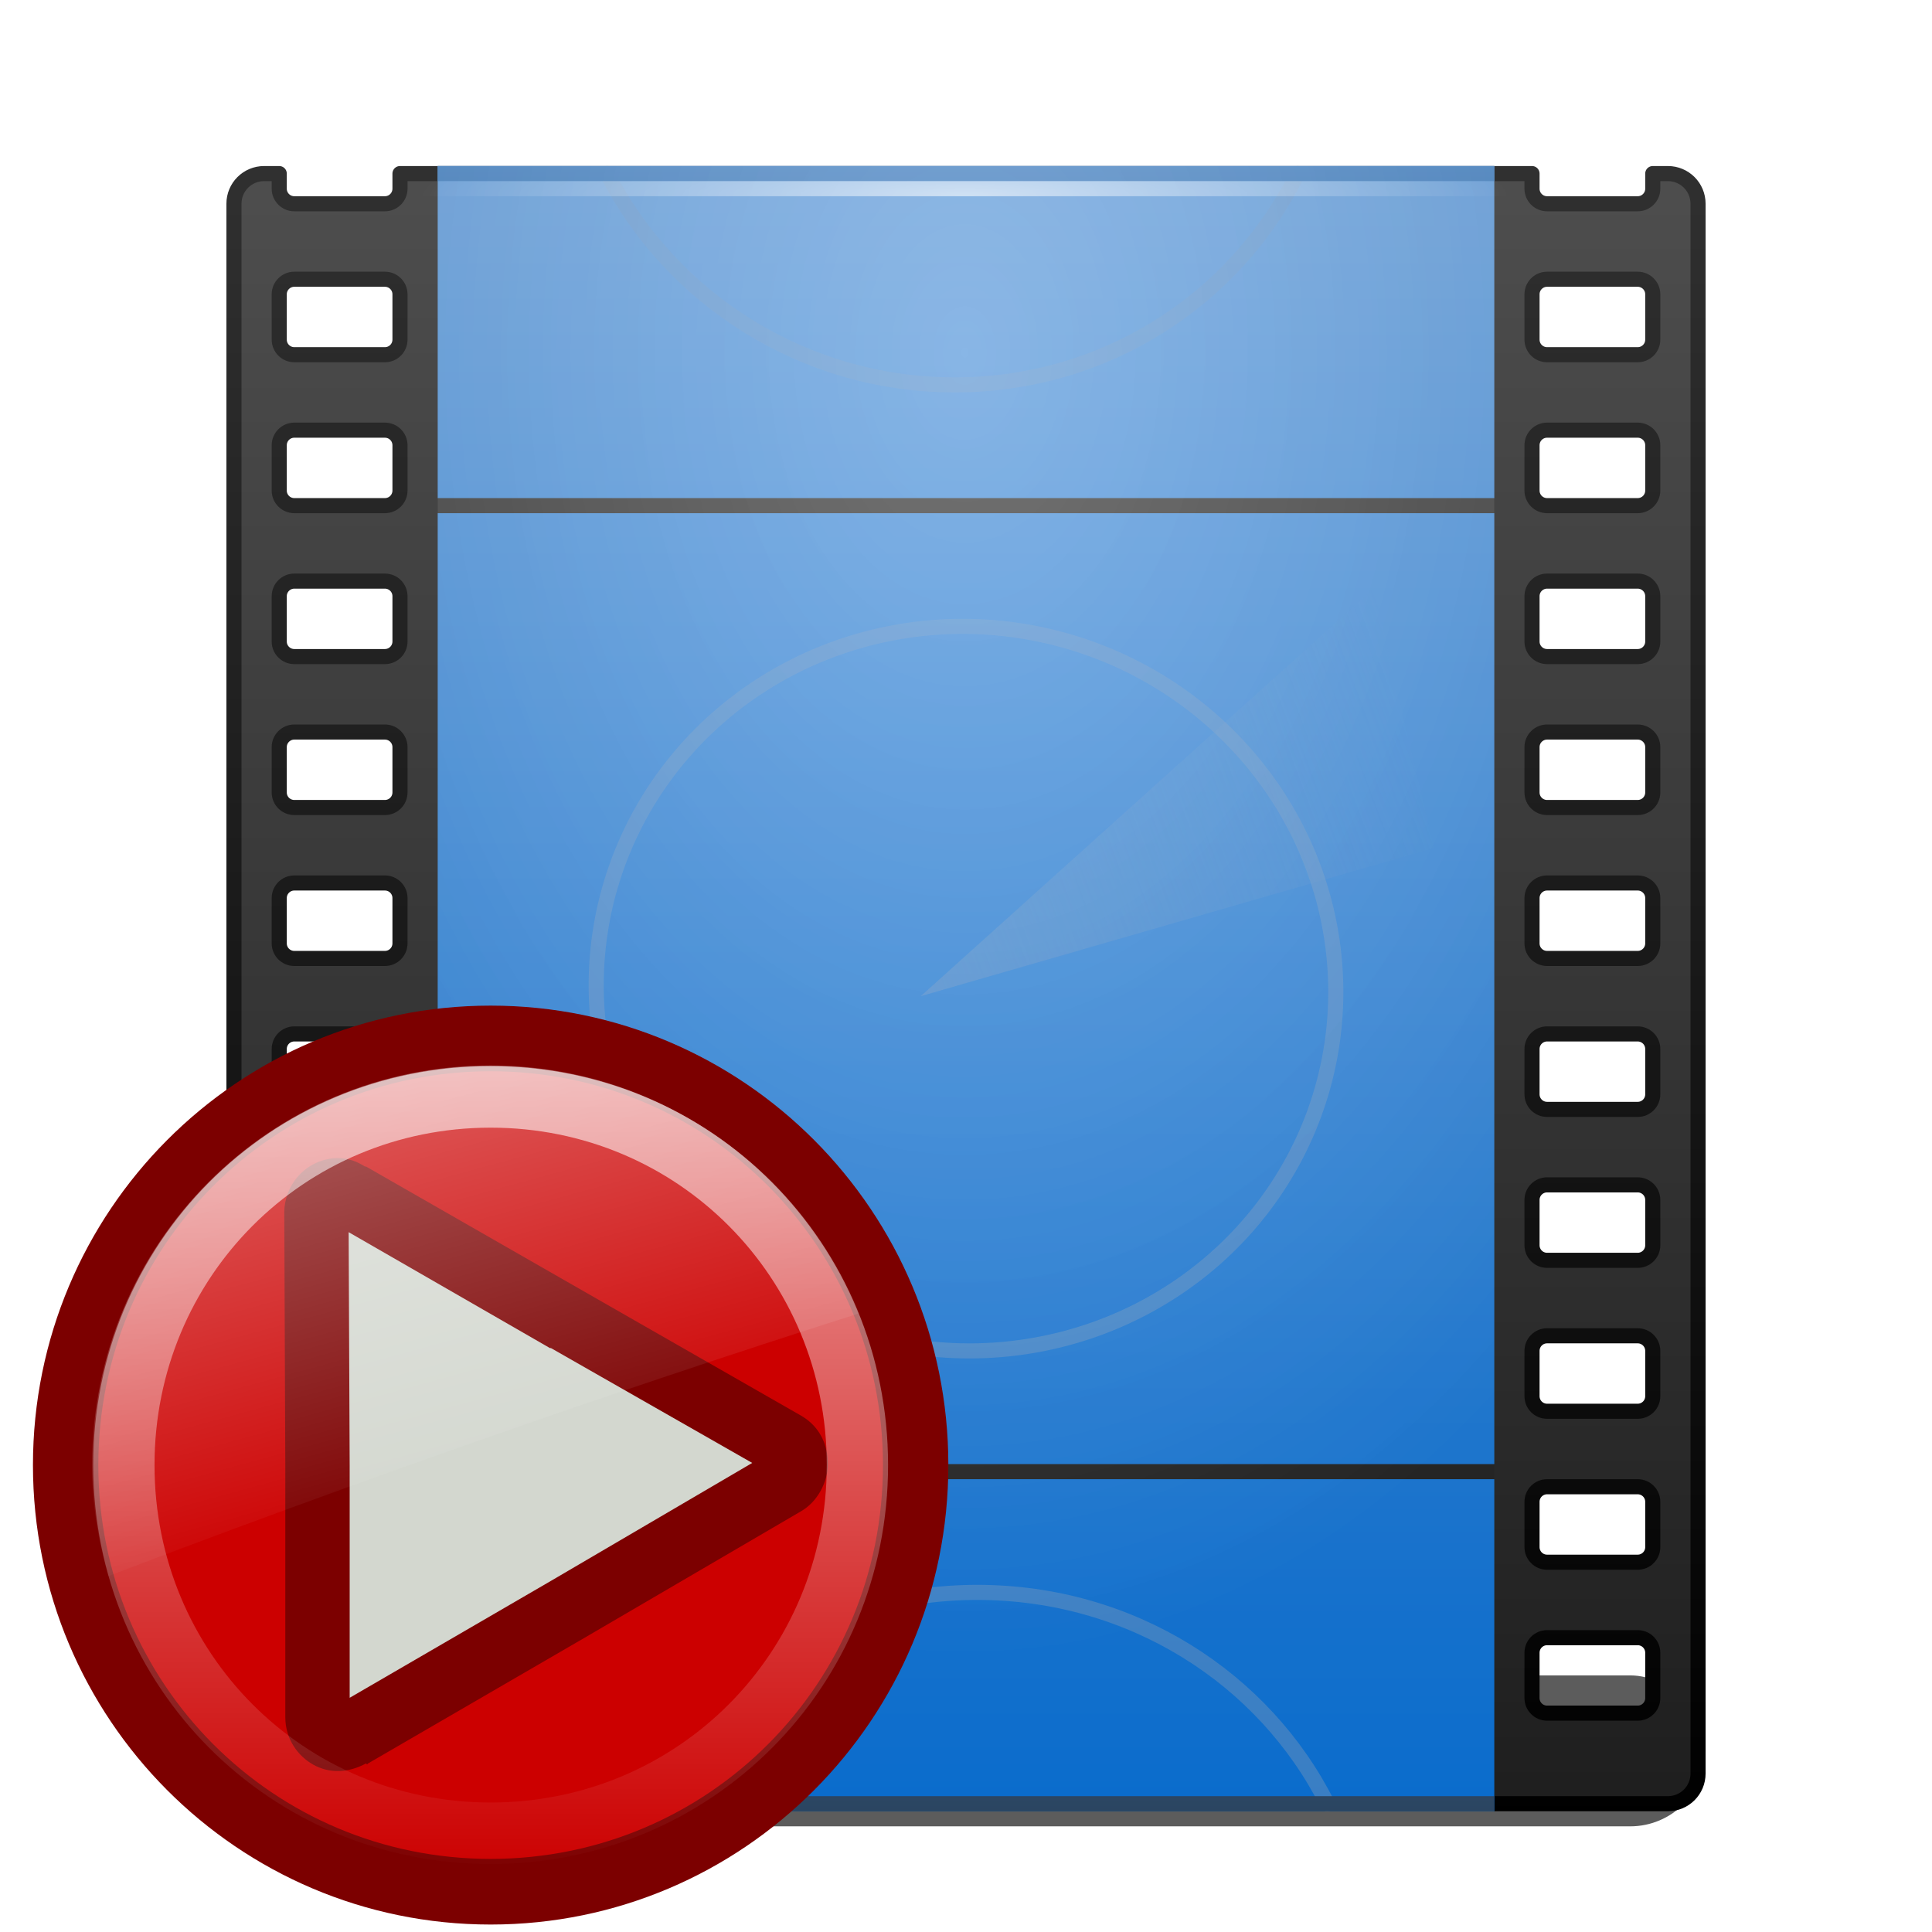 <?xml version="1.0" encoding="UTF-8" standalone="no"?>
<!-- Created with Inkscape (http://www.inkscape.org/) -->

<svg
   xmlns:dc="http://purl.org/dc/elements/1.1/"
   xmlns:cc="http://creativecommons.org/ns#"
   xmlns:rdf="http://www.w3.org/1999/02/22-rdf-syntax-ns#"
   xmlns:svg="http://www.w3.org/2000/svg"
   xmlns="http://www.w3.org/2000/svg"
   xmlns:xlink="http://www.w3.org/1999/xlink"
   xmlns:sodipodi="http://sodipodi.sourceforge.net/DTD/sodipodi-0.dtd"
   xmlns:inkscape="http://www.inkscape.org/namespaces/inkscape"
   version="1.0"
   width="128"
   height="128"
   id="svg11300"
   style="display:inline;enable-background:new"
   inkscape:version="0.48.3.1 r9886"
   sodipodi:docname="convert.svg">
  <sodipodi:namedview
     pagecolor="#ffffff"
     bordercolor="#666666"
     borderopacity="1"
     objecttolerance="10"
     gridtolerance="10"
     guidetolerance="10"
     inkscape:pageopacity="0"
     inkscape:pageshadow="2"
     inkscape:window-width="966"
     inkscape:window-height="383"
     id="namedview60"
     showgrid="false"
     inkscape:zoom="1.4020378"
     inkscape:cx="33.620963"
     inkscape:cy="59.372443"
     inkscape:window-x="162"
     inkscape:window-y="130"
     inkscape:window-maximized="0"
     inkscape:current-layer="layer2" />
  <title
     id="title2897">Candy Icon Theme</title>
  <defs
     id="defs3">
    <linearGradient
       id="linearGradient3616">
      <stop
         id="stop3618"
         style="stop-color:#000000;stop-opacity:0"
         offset="0" />
      <stop
         id="stop3620"
         style="stop-color:#000000;stop-opacity:1"
         offset="1" />
    </linearGradient>
    <linearGradient
       id="linearGradient2831-3">
      <stop
         id="stop2833-9"
         style="stop-color:#729fcf;stop-opacity:1"
         offset="0" />
      <stop
         id="stop2835-7"
         style="stop-color:#729fcf;stop-opacity:0"
         offset="1" />
    </linearGradient>
    <linearGradient
       id="linearGradient3922">
      <stop
         id="stop3924"
         style="stop-color:#0974dd;stop-opacity:1;"
         offset="0" />
      <stop
         id="stop3926"
         style="stop-color:#6da3dd;stop-opacity:1"
         offset="1" />
    </linearGradient>
    <linearGradient
       id="linearGradient3596">
      <stop
         id="stop3598"
         style="stop-color:#1e1e1e;stop-opacity:1"
         offset="0" />
      <stop
         id="stop3600"
         style="stop-color:#505050;stop-opacity:1"
         offset="1" />
    </linearGradient>
    <linearGradient
       id="linearGradient3652">
      <stop
         id="stop3654"
         style="stop-color:#000000;stop-opacity:1"
         offset="0" />
      <stop
         id="stop3656"
         style="stop-color:#323232;stop-opacity:1"
         offset="1" />
    </linearGradient>
    <linearGradient
       id="linearGradient5594">
      <stop
         id="stop5596"
         style="stop-color:#ffffff;stop-opacity:1"
         offset="0" />
      <stop
         id="stop5598"
         style="stop-color:#ffffff;stop-opacity:0"
         offset="1" />
    </linearGradient>
    <linearGradient
       id="linearGradient3667">
      <stop
         id="stop3669"
         style="stop-color:#2b4561;stop-opacity:1"
         offset="0" />
      <stop
         id="stop3671"
         style="stop-color:#4a85c4;stop-opacity:1"
         offset="1" />
    </linearGradient>
    <linearGradient
       x1="158"
       y1="6"
       x2="158"
       y2="-38"
       id="linearGradient4739"
       xlink:href="#linearGradient3667"
       gradientUnits="userSpaceOnUse"
       gradientTransform="matrix(2.692,0,0,1,-358.385,118)" />
    <radialGradient
       cx="158"
       cy="8.3"
       r="14"
       fx="158"
       fy="8.3"
       id="radialGradient4742"
       xlink:href="#linearGradient5594"
       gradientUnits="userSpaceOnUse"
       gradientTransform="matrix(2.571,0,0,0.357,-339.286,14.036)" />
    <radialGradient
       cx="158"
       cy="11.484"
       r="19"
       fx="158"
       fy="11.484"
       id="radialGradient4745"
       xlink:href="#linearGradient5594"
       gradientUnits="userSpaceOnUse"
       gradientTransform="matrix(3.102,6.2386781e-8,-5.0740095e-8,4.563,-423.194,-25.021)" />
    <radialGradient
       cx="158"
       cy="11.484"
       r="19"
       fx="158"
       fy="11.484"
       id="radialGradient4748"
       xlink:href="#linearGradient3616"
       gradientUnits="userSpaceOnUse"
       gradientTransform="matrix(3.102,6.2386777e-8,-5.0740095e-8,4.563,-423.194,-25.021)" />
    <linearGradient
       x1="14.875"
       y1="37.75"
       x2="23.375"
       y2="37.75"
       id="linearGradient4754"
       xlink:href="#linearGradient2831-3"
       gradientUnits="userSpaceOnUse"
       gradientTransform="matrix(4.704,0,1.814,4.909,-79.437,-128.818)" />
    <linearGradient
       x1="158"
       y1="49"
       x2="158"
       y2="5"
       id="linearGradient4759"
       xlink:href="#linearGradient3667"
       gradientUnits="userSpaceOnUse"
       gradientTransform="matrix(2.692,0,0,1,-358.385,10)" />
    <linearGradient
       x1="158"
       y1="49"
       x2="158"
       y2="5"
       id="linearGradient4766"
       xlink:href="#linearGradient3922"
       gradientUnits="userSpaceOnUse"
       gradientTransform="matrix(2.5,0,0,2.568,-328,0.159)" />
    <linearGradient
       x1="158"
       y1="49"
       x2="158"
       y2="5"
       id="linearGradient4769"
       xlink:href="#linearGradient3596"
       gradientUnits="userSpaceOnUse"
       gradientTransform="matrix(2.771,0,0,2.605,-373.886,-2.826)" />
    <linearGradient
       x1="155"
       y1="49"
       x2="155"
       y2="5"
       id="linearGradient4771"
       xlink:href="#linearGradient3652"
       gradientUnits="userSpaceOnUse"
       gradientTransform="matrix(2.771,0,0,2.605,-373.886,-2.826)" />
    <filter
       x="-0.086"
       y="-0.842"
       width="1.172"
       height="2.685"
       color-interpolation-filters="sRGB"
       id="filter4905">
      <feGaussianBlur
         stdDeviation="3.51"
         id="feGaussianBlur4907" />
    </filter>
    <radialGradient
       cx="24.377"
       cy="45.941"
       r="23.077"
       fx="24.377"
       fy="45.941"
       id="radialGradient2666"
       xlink:href="#linearGradient3476"
       gradientUnits="userSpaceOnUse"
       gradientTransform="matrix(1,0,0,0.146,0,39.255)" />
    <linearGradient
       id="linearGradient3476">
      <stop
         id="stop3478"
         style="stop-color:#2e3436;stop-opacity:1"
         offset="0" />
      <stop
         id="stop3480"
         style="stop-color:#2e3436;stop-opacity:0"
         offset="1" />
    </linearGradient>
    <linearGradient
       x1="43.781"
       y1="4.219"
       x2="43.781"
       y2="43.781"
       id="linearGradient2904"
       xlink:href="#linearGradient3433"
       gradientUnits="userSpaceOnUse" />
    <linearGradient
       id="linearGradient3433">
      <stop
         id="stop3435"
         style="stop-color:#ffffff;stop-opacity:0.8"
         offset="0" />
      <stop
         id="stop3437"
         style="stop-color:#ffffff;stop-opacity:0"
         offset="1" />
    </linearGradient>
    <linearGradient
       x1="4.094"
       y1="-58.012"
       x2="15.298"
       y2="33.906"
       id="linearGradient2906"
       xlink:href="#linearGradient3456"
       gradientUnits="userSpaceOnUse"
       gradientTransform="translate(0.706,-1.5)" />
    <linearGradient
       id="linearGradient3456">
      <stop
         id="stop3458"
         style="stop-color:#eeeeec;stop-opacity:1"
         offset="0" />
      <stop
         id="stop3460"
         style="stop-color:#eeeeec;stop-opacity:0"
         offset="1" />
    </linearGradient>
    <radialGradient
       id="radialGradient6025"
       fx="28.603"
       gradientUnits="userSpaceOnUse"
       cy="69"
       cx="38"
       gradientTransform="matrix(1,0,0,0.45,0,37.95)"
       r="20">
      <stop
         id="stop6021"
         offset="0" />
      <stop
         id="stop6023"
         style="stop-opacity:0"
         offset="1" />
    </radialGradient>
    <linearGradient
       id="linearGradient5964"
       y2="8"
       gradientUnits="userSpaceOnUse"
       x2="26"
       gradientTransform="translate(-2,0)"
       y1="16"
       x1="28">
      <stop
         id="stop5960"
         style="stop-color:#c17d11"
         offset="0" />
      <stop
         id="stop5962"
         style="stop-color:#e9b96e"
         offset="1" />
    </linearGradient>
    <linearGradient
       id="linearGradient6002"
       y2="18"
       gradientUnits="userSpaceOnUse"
       x2="34"
       gradientTransform="translate(-2,0)"
       y1="9.241"
       x1="30.325">
      <stop
         id="stop5998"
         style="stop-color:#8f5902"
         offset="0" />
      <stop
         id="stop6000"
         style="stop-color:#73521e"
         offset="1" />
    </linearGradient>
    <linearGradient
       id="linearGradient5994"
       y2="16.686"
       gradientUnits="userSpaceOnUse"
       x2="33.447"
       y1="8"
       x1="28">
      <stop
         id="stop5986"
         style="stop-color:#fff"
         offset="0" />
      <stop
         id="stop5988"
         style="stop-color:#fff;stop-opacity:.134"
         offset="1" />
    </linearGradient>
    <linearGradient
       id="linearGradient5972"
       y2="30.743"
       gradientUnits="userSpaceOnUse"
       x2="30.208"
       gradientTransform="translate(-2,0)"
       y1="25.061"
       x1="20.934">
      <stop
         id="stop5968"
         style="stop-color:#fdef72"
         offset="0" />
      <stop
         id="stop5970"
         style="stop-color:#e2cb0b"
         offset="1" />
    </linearGradient>
    <linearGradient
       id="linearGradient5993"
       y2="37.846"
       gradientUnits="userSpaceOnUse"
       x2="29.494"
       gradientTransform="translate(-2,0)"
       y1="27.447"
       x1="17.032">
      <stop
         id="stop5989"
         style="stop-color:#d7c20f"
         offset="0" />
      <stop
         id="stop5991"
         style="stop-color:#b6970d"
         offset="1" />
    </linearGradient>
    <linearGradient
       id="linearGradient5973"
       y2="37.029"
       gradientUnits="userSpaceOnUse"
       x2="18.986"
       gradientTransform="translate(-2,0)"
       y1="41.956"
       x1="22.32">
      <stop
         id="stop5983"
         style="stop-color:#fff"
         offset="0" />
      <stop
         id="stop5985"
         style="stop-color:#fff;stop-opacity:.694"
         offset="1" />
    </linearGradient>
    <linearGradient
       id="linearGradient6005"
       y2="34.728"
       gradientUnits="userSpaceOnUse"
       x2="23.489"
       gradientTransform="translate(-2,0)"
       y1="36.218"
       x1="27.355">
      <stop
         id="stop6001"
         style="stop-color:#c4a000"
         offset="0" />
      <stop
         id="stop6003"
         style="stop-color:#c4a000;stop-opacity:0"
         offset="1" />
    </linearGradient>
    <linearGradient
       id="linearGradient5980-761"
       y2="20.619"
       gradientUnits="userSpaceOnUse"
       x2="21.591"
       gradientTransform="matrix(0.977,0,0,1,-1.375,0)"
       y1="23.146"
       x1="27.652">
      <stop
         id="stop2473"
         style="stop-color:#919191"
         offset="0" />
      <stop
         id="stop2475"
         style="stop-color:#cecece"
         offset="1" />
    </linearGradient>
    <linearGradient
       x1="4.188"
       y1="-29.571"
       x2="24"
       y2="28.312"
       id="linearGradient3210"
       xlink:href="#linearGradient3222"
       gradientUnits="userSpaceOnUse"
       gradientTransform="matrix(1.431,0,0,1.431,1.81,65.905)" />
    <linearGradient
       id="linearGradient3222">
      <stop
         id="stop3224"
         style="stop-color:#ffffff;stop-opacity:1"
         offset="0" />
      <stop
         id="stop3226"
         style="stop-color:#ffffff;stop-opacity:0"
         offset="1" />
    </linearGradient>
    <linearGradient
       gradientTransform="matrix(1.431,0,0,1.431,1.81,65.905)"
       x1="43.938"
       y1="4.062"
       x2="43.938"
       y2="43.938"
       id="linearGradient2424"
       xlink:href="#linearGradient3205"
       gradientUnits="userSpaceOnUse" />
    <linearGradient
       id="linearGradient3205">
      <stop
         id="stop3207"
         style="stop-color:#ffffff;stop-opacity:0.8"
         offset="0" />
      <stop
         id="stop3209"
         style="stop-color:#ffffff;stop-opacity:0"
         offset="1" />
    </linearGradient>
    <linearGradient
       x1="21.469"
       y1="-4.052"
       x2="31.61"
       y2="33.076"
       id="linearGradient3527"
       xlink:href="#linearGradient3713"
       gradientUnits="userSpaceOnUse"
       gradientTransform="matrix(2.773,0,0,2.773,-51.183,5.727)" />
    <linearGradient
       id="linearGradient3713">
      <stop
         id="stop3715"
         style="stop-color:#ffffff;stop-opacity:1"
         offset="0" />
      <stop
         id="stop3717"
         style="stop-color:#ffffff;stop-opacity:0"
         offset="1" />
    </linearGradient>
    <linearGradient
       x1="46.562"
       y1="18.438"
       x2="46.562"
       y2="43.562"
       id="linearGradient3523"
       xlink:href="#linearGradient3700"
       gradientUnits="userSpaceOnUse"
       gradientTransform="matrix(2.773,0,0,2.773,-51.183,5.727)" />
    <linearGradient
       id="linearGradient3700">
      <stop
         id="stop3702"
         style="stop-color:#ffffff;stop-opacity:0.8"
         offset="0" />
      <stop
         id="stop3704"
         style="stop-color:#ffffff;stop-opacity:0"
         offset="1" />
    </linearGradient>
    <linearGradient
       inkscape:collect="always"
       xlink:href="#linearGradient3700"
       id="linearGradient3104"
       gradientUnits="userSpaceOnUse"
       gradientTransform="matrix(2.773,0,0,2.773,-51.183,5.727)"
       x1="46.562"
       y1="18.438"
       x2="46.562"
       y2="43.562" />
    <linearGradient
       inkscape:collect="always"
       xlink:href="#linearGradient3713"
       id="linearGradient3106"
       gradientUnits="userSpaceOnUse"
       gradientTransform="matrix(2.773,0,0,2.773,-51.183,5.727)"
       x1="21.469"
       y1="-4.052"
       x2="31.61"
       y2="33.076" />
  </defs>
  <g
     transform="translate(-3,-4)"
     id="layer1"
     style="display:inline">
    <g
       id="layer6"
       style="display:none" />
    <rect
       width="98"
       height="10"
       rx="5"
       ry="5"
       x="18"
       y="115"
       id="rect4557"
       style="opacity:0.8;fill:#000000;fill-opacity:1;stroke:none;filter:url(#filter4905)" />
    <g
       id="g3996" />
    <g
       id="g4085" />
    <g
       transform="translate(-1,0)"
       id="g4238" />
    <g
       id="g4600" />
    <g
       id="g4909">
      <path
         d="m 20.5,15.5 c -1.108,0 -2,0.892 -2,2 l 0,104 c 0,1.108 0.892,2 2,2 l 93,0 c 1.108,0 2,-0.892 2,-2 l 0,-104 c 0,-1.108 -0.892,-2 -2,-2 l -1,0 0,1 c 0,0.554 -0.446,1 -1,1 l -6,0 c -0.554,0 -1,-0.446 -1,-1 l 0,-1 -75,0 0,1 c 0,0.554 -0.446,1 -1,1 l -6,0 c -0.554,0 -1,-0.446 -1,-1 l 0,-1 -1,0 z m 2,7 6,0 c 0.554,0 1,0.446 1,1 l 0,3 c 0,0.554 -0.446,1 -1,1 l -6,0 c -0.554,0 -1,-0.446 -1,-1 l 0,-3 c 0,-0.554 0.446,-1 1,-1 z m 83,0 6,0 c 0.554,0 1,0.446 1,1 l 0,3 c 0,0.554 -0.446,1 -1,1 l -6,0 c -0.554,0 -1,-0.446 -1,-1 l 0,-3 c 0,-0.554 0.446,-1 1,-1 z m -83,10 6,0 c 0.554,0 1,0.446 1,1 l 0,3 c 0,0.554 -0.446,1 -1,1 l -6,0 c -0.554,0 -1,-0.446 -1,-1 l 0,-3 c 0,-0.554 0.446,-1 1,-1 z m 83,0 6,0 c 0.554,0 1,0.446 1,1 l 0,3 c 0,0.554 -0.446,1 -1,1 l -6,0 c -0.554,0 -1,-0.446 -1,-1 l 0,-3 c 0,-0.554 0.446,-1 1,-1 z m -83,10 6,0 c 0.554,0 1,0.446 1,1 l 0,3 c 0,0.554 -0.446,1 -1,1 l -6,0 c -0.554,0 -1,-0.446 -1,-1 l 0,-3 c 0,-0.554 0.446,-1 1,-1 z m 83,0 6,0 c 0.554,0 1,0.446 1,1 l 0,3 c 0,0.554 -0.446,1 -1,1 l -6,0 c -0.554,0 -1,-0.446 -1,-1 l 0,-3 c 0,-0.554 0.446,-1 1,-1 z m -83,10 6,0 c 0.554,0 1,0.446 1,1 l 0,3 c 0,0.554 -0.446,1 -1,1 l -6,0 c -0.554,0 -1,-0.446 -1,-1 l 0,-3 c 0,-0.554 0.446,-1 1,-1 z m 83,0 6,0 c 0.554,0 1,0.446 1,1 l 0,3 c 0,0.554 -0.446,1 -1,1 l -6,0 c -0.554,0 -1,-0.446 -1,-1 l 0,-3 c 0,-0.554 0.446,-1 1,-1 z m -83,10 6,0 c 0.554,0 1,0.446 1,1 l 0,3 c 0,0.554 -0.446,1 -1,1 l -6,0 c -0.554,0 -1,-0.446 -1,-1 l 0,-3 c 0,-0.554 0.446,-1 1,-1 z m 83,0 6,0 c 0.554,0 1,0.446 1,1 l 0,3 c 0,0.554 -0.446,1 -1,1 l -6,0 c -0.554,0 -1,-0.446 -1,-1 l 0,-3 c 0,-0.554 0.446,-1 1,-1 z m -83,10 6,0 c 0.554,0 1,0.446 1,1 l 0,3 c 0,0.554 -0.446,1 -1,1 l -6,0 c -0.554,0 -1,-0.446 -1,-1 l 0,-3 c 0,-0.554 0.446,-1 1,-1 z m 83,0 6,0 c 0.554,0 1,0.446 1,1 l 0,3 c 0,0.554 -0.446,1 -1,1 l -6,0 c -0.554,0 -1,-0.446 -1,-1 l 0,-3 c 0,-0.554 0.446,-1 1,-1 z m -83,10 6,0 c 0.554,0 1,0.446 1,1 l 0,3 c 0,0.554 -0.446,1 -1,1 l -6,0 c -0.554,0 -1,-0.446 -1,-1 l 0,-3 c 0,-0.554 0.446,-1 1,-1 z m 83,0 6,0 c 0.554,0 1,0.446 1,1 l 0,3 c 0,0.554 -0.446,1 -1,1 l -6,0 c -0.554,0 -1,-0.446 -1,-1 l 0,-3 c 0,-0.554 0.446,-1 1,-1 z m -83,10 6,0 c 0.554,0 1,0.446 1,1 l 0,3 c 0,0.554 -0.446,1 -1,1 l -6,0 c -0.554,0 -1,-0.446 -1,-1 l 0,-3 c 0,-0.554 0.446,-1 1,-1 z m 83,0 6,0 c 0.554,0 1,0.446 1,1 l 0,3 c 0,0.554 -0.446,1 -1,1 l -6,0 c -0.554,0 -1,-0.446 -1,-1 l 0,-3 c 0,-0.554 0.446,-1 1,-1 z m -83,10 6,0 c 0.554,0 1,0.446 1,1 l 0,3 c 0,0.554 -0.446,1 -1,1 l -6,0 c -0.554,0 -1,-0.446 -1,-1 l 0,-3 c 0,-0.554 0.446,-1 1,-1 z m 83,0 6,0 c 0.554,0 1,0.446 1,1 l 0,3 c 0,0.554 -0.446,1 -1,1 l -6,0 c -0.554,0 -1,-0.446 -1,-1 l 0,-3 c 0,-0.554 0.446,-1 1,-1 z m -83,10 6,0 c 0.554,0 1,0.446 1,1 l 0,3 c 0,0.554 -0.446,1 -1,1 l -6,0 c -0.554,0 -1,-0.446 -1,-1 l 0,-3 c 0,-0.554 0.446,-1 1,-1 z m 83,0 6,0 c 0.554,0 1,0.446 1,1 l 0,3 c 0,0.554 -0.446,1 -1,1 l -6,0 c -0.554,0 -1,-0.446 -1,-1 l 0,-3 c 0,-0.554 0.446,-1 1,-1 z"
         id="rect3773"
         style="fill:url(#linearGradient4769);fill-opacity:1;stroke:url(#linearGradient4771);stroke-width:1;stroke-linejoin:round;stroke-miterlimit:4;stroke-opacity:1;stroke-dasharray:none" />
      <path
         d="m 32,15 0,22 70,0 0,-22 -70,0 z m 0,23 0,63 70,0 0,-63 -70,0 z m 0,64 0,22 70,0 0,-22 -70,0 z"
         id="path2958"
         style="fill:url(#linearGradient4766);fill-opacity:1;stroke:none" />
      <path
         d="m 90.938,123.5 c -4.189,-8.304 -12.96,-14 -23.188,-14 -10.227,0 -19.148,5.697 -23.5,14"
         id="path3935"
         style="opacity:0.5;color:#000000;fill:none;stroke:#729fcf;stroke-width:1;stroke-linecap:round;stroke-linejoin:round;stroke-miterlimit:4;stroke-opacity:1;stroke-dasharray:none;stroke-dashoffset:0;marker:none;visibility:visible;display:inline;overflow:visible;enable-background:new" />
      <path
         d="m 43.219,15.5 c 4.263,8.302 13.013,14 23.031,14 10.019,0 18.615,-5.698 22.719,-14"
         id="path2962"
         style="opacity:0.5;color:#000000;fill:none;stroke:#729fcf;stroke-width:1;stroke-linecap:round;stroke-linejoin:round;stroke-miterlimit:4;stroke-opacity:1;stroke-dasharray:none;stroke-dashoffset:0;marker:none;visibility:visible;display:inline;overflow:visible;enable-background:new" />
      <rect
         width="70"
         height="1"
         x="32"
         y="15"
         id="rect2964"
         style="fill:url(#linearGradient4759);fill-opacity:1;stroke:none" />
      <path
         d="m 91.499,69.5 a 24.523,23.976 11.983 0 1 -48.998,0 24.523,23.976 11.983 1 1 48.998,0 z"
         id="path2968"
         style="opacity:0.5;color:#000000;fill:none;stroke:#729fcf;stroke-width:1;stroke-linecap:round;stroke-linejoin:round;stroke-miterlimit:4;stroke-opacity:1;stroke-dasharray:none;stroke-dashoffset:0;marker:none;visibility:visible;display:inline;overflow:visible;enable-background:new" />
      <path
         d="M 64,70 94.002,43 98,60.182 64,70 z"
         id="path2970"
         style="opacity:0.5;color:#000000;fill:url(#linearGradient4754);fill-opacity:1;fill-rule:evenodd;stroke:none;stroke-width:1;marker:none;visibility:visible;display:inline;overflow:visible;enable-background:new" />
      <rect
         width="70"
         height="109"
         x="32"
         y="15"
         id="rect2978"
         style="opacity:0.08;fill:url(#radialGradient4748);fill-opacity:1;stroke:none;display:inline;enable-background:new" />
      <rect
         width="70"
         height="109"
         x="32"
         y="15"
         id="rect2980"
         style="opacity:0.25;fill:url(#radialGradient4745);fill-opacity:1;stroke:none;display:inline;enable-background:new" />
      <rect
         width="72"
         height="1"
         x="31"
         y="16"
         id="rect2982"
         style="opacity:0.6;fill:url(#radialGradient4742);fill-opacity:1;stroke:none" />
      <rect
         width="70"
         height="1"
         x="32"
         y="123"
         id="rect2984"
         style="fill:url(#linearGradient4739);fill-opacity:1;stroke:none" />
    </g>
    <g
       inkscape:groupmode="layer"
       id="layer2"
       inkscape:label="Calque">
      <g
         id="g3096"
         transform="matrix(0.781,0,0,0.784,1.837,29.171)">
        <path
           inkscape:connector-curvature="0"
           style="fill:#7c0000;fill-opacity:1;fill-rule:nonzero;stroke:none"
           id="path3692"
           d="m 81.938,91.702 c 0,21.444 -17.383,38.827 -38.827,38.827 -21.444,0 -38.827,-17.383 -38.827,-38.827 0,-21.444 17.383,-38.827 38.827,-38.827 21.444,0 38.827,17.384 38.827,38.827 l 0,0 z" />
        <path
           inkscape:connector-curvature="0"
           style="fill:#cc0000;fill-opacity:1;fill-rule:nonzero;stroke:none"
           id="path3696"
           d="m 43.111,58.421 c -18.457,0 -33.28,14.823 -33.28,33.28 0,18.457 14.823,33.28 33.28,33.28 18.457,0 33.28,-14.823 33.28,-33.28 0,-18.457 -14.823,-33.28 -33.28,-33.28 z" />
        <path
           inkscape:connector-curvature="0"
           style="fill:#7c0000;fill-opacity:1;fill-rule:nonzero;stroke:none"
           id="path3721"
           d="m 29.765,65.78 c -2.404,0.229 -4.152,2.249 -4.16,4.593 l 0,0.087 0.087,21.234 0,21.32 c 0.005,1.875 1.094,3.279 2.34,3.987 1.402,0.797 3.032,0.713 4.507,-0.087 l 0.087,0.087 0.087,-0.087 18.287,-10.573 18.46,-10.747 c 1.375,-0.798 2.252,-2.435 2.253,-3.987 0.001,-1.561 -0.619,-3.121 -2.253,-4.073 L 50.912,76.96 32.538,66.473 c -0.017,-0.01 -0.069,0.01 -0.087,0 -0.575,-0.343 -1.338,-0.79 -2.687,-0.693 z" />
        <path
           inkscape:connector-curvature="0"
           style="opacity:0.8;fill:none;stroke:url(#linearGradient3104);stroke-width:5.2;stroke-miterlimit:4;stroke-dasharray:none"
           id="path3521"
           d="m 43.111,60.588 c -17.308,0 -31.114,13.806 -31.114,31.114 0,17.308 13.806,31.114 31.114,31.114 17.308,0 31.114,-13.806 31.114,-31.114 0,-17.308 -13.806,-31.114 -31.114,-31.114 z" />
        <path
           inkscape:connector-curvature="0"
           style="fill:#d3d7cf;fill-opacity:1;fill-rule:nonzero;stroke:none"
           id="path3727"
           d="m 31.065,72.02 0.087,19.674 0,19.674 17.074,-9.88 17.074,-9.967 -17.074,-9.707 a 4.279,4.279 0 0 1 -0.087,0 L 31.065,72.02 z" />
        <path
           inkscape:connector-curvature="0"
           style="fill:url(#linearGradient3106);fill-opacity:1;fill-rule:nonzero;stroke:none"
           id="path3525"
           d="m 43.1,57.939 c -18.744,0 -33.8,15.056 -33.8,33.8 -2.6e-6,3.249 0.516,6.367 1.381,9.344 C 30.897,93.392 52.874,85.692 74.301,78.902 69.258,66.587 57.28,57.939 43.1,57.939 z" />
      </g>
    </g>
    <g
       transform="translate(-1,0)"
       id="g4407" />
  </g>
</svg>
